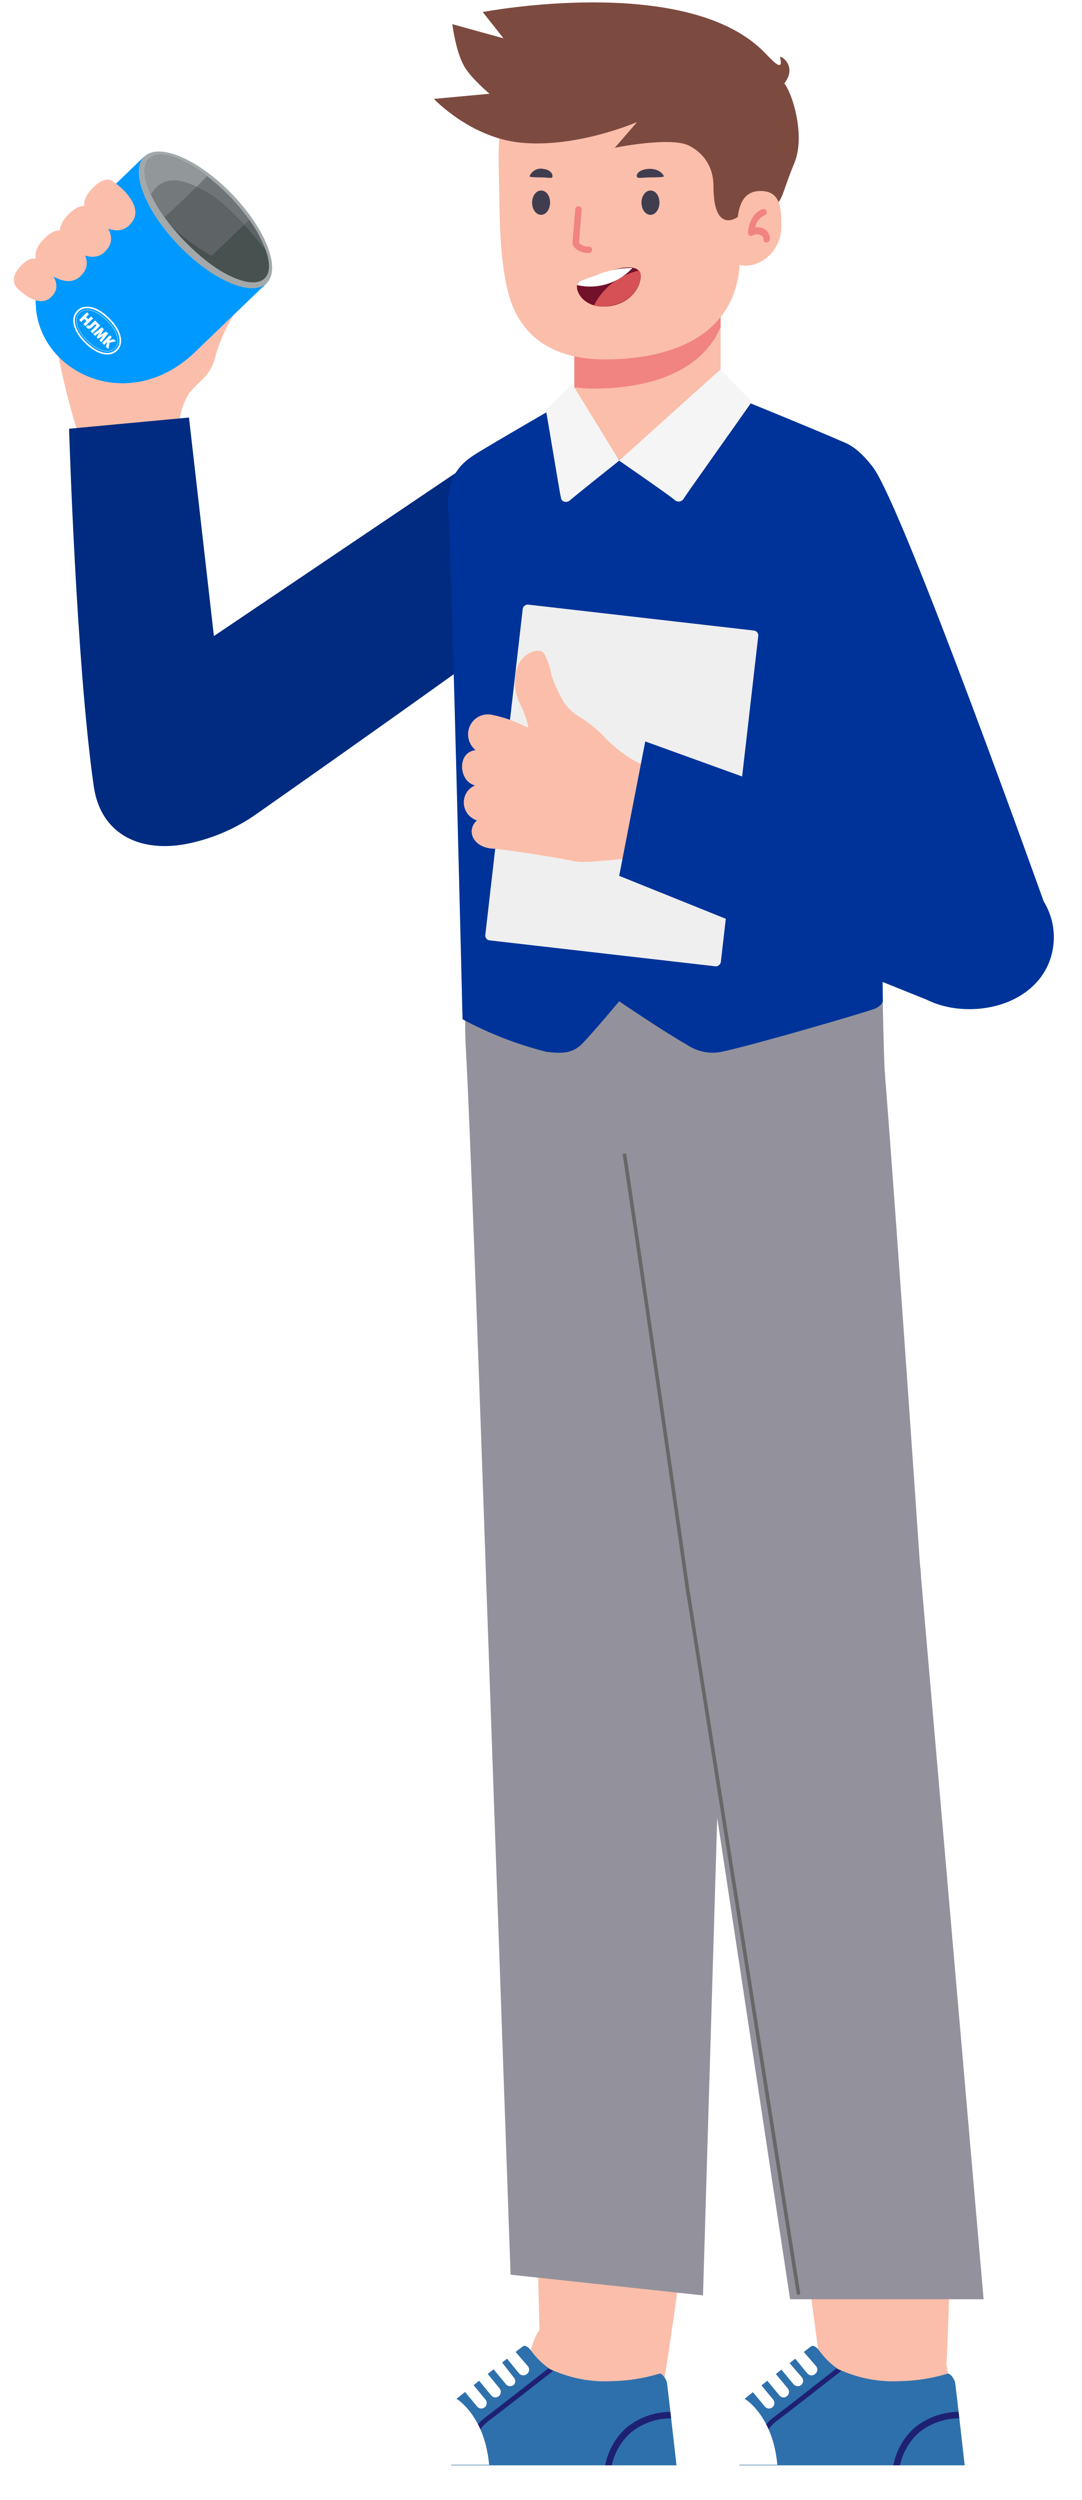 <svg width="223" height="515" viewBox="0 0 223 515" fill="none" xmlns="http://www.w3.org/2000/svg">
<path d="M118.354 60.017H148.514V95.488H118.354V60.017Z" fill="#FBBEAA"/>
<path d="M148.439 60.017H118.379V79.807C119.692 79.97 121.014 80.053 122.337 80.057C132.708 80.057 144.306 77.226 148.54 67.332L148.439 60.017Z" fill="#F18380"/>
<path d="M102.773 33.69C103.023 43.935 102.773 52.026 104.627 59.842C106.48 67.658 112.142 74.046 124.667 74.046C137.192 74.046 151.47 69.962 152.472 54.306C154.526 52.077 157.858 44.136 157.983 35.243C158.109 26.35 157.407 7.538 137.142 4.657C116.876 1.776 102.222 9.216 102.773 33.69Z" fill="#FBBEAA"/>
<path d="M113.369 41.756C113.369 43.134 112.543 44.261 111.515 44.261C110.488 44.261 109.662 43.134 109.662 41.756C109.662 40.378 110.488 39.251 111.515 39.251C112.543 39.251 113.369 40.278 113.369 41.756Z" fill="#403D4F"/>
<path d="M135.914 41.756C135.914 43.134 135.087 44.261 134.06 44.261C133.033 44.261 132.207 43.134 132.207 41.756C132.207 40.378 133.033 39.251 134.06 39.251C135.087 39.251 135.914 40.278 135.914 41.756Z" fill="#403D4F"/>
<path d="M131.38 36.545C131.555 36.771 132.883 36.545 133.885 36.545C134.887 36.545 136.816 36.545 136.816 36.32C136.816 36.094 135.864 34.541 133.359 34.817C131.555 35.017 130.904 36.144 131.38 36.545Z" fill="#403D4F"/>
<path d="M113.795 36.545C113.645 36.771 112.518 36.545 111.641 36.545C110.764 36.545 109.136 36.545 109.136 36.32C109.361 35.752 109.785 35.286 110.33 35.009C110.874 34.732 111.501 34.664 112.092 34.817C113.645 35.017 114.071 36.144 113.795 36.545Z" fill="#403D4F"/>
<path d="M121.185 52.127C119.432 52.127 118.029 50.974 117.979 50.148L118.555 43.084C118.574 42.908 118.661 42.748 118.796 42.636C118.932 42.523 119.106 42.468 119.282 42.482C119.367 42.489 119.451 42.512 119.527 42.551C119.604 42.589 119.672 42.643 119.728 42.708C119.784 42.773 119.826 42.849 119.853 42.93C119.879 43.012 119.89 43.098 119.883 43.184L119.332 49.997C119.585 50.272 119.896 50.486 120.243 50.625C120.59 50.764 120.963 50.823 121.336 50.799C121.423 50.792 121.511 50.803 121.595 50.831C121.678 50.859 121.754 50.904 121.82 50.962C121.886 51.021 121.939 51.092 121.976 51.172C122.013 51.251 122.034 51.337 122.037 51.425C122.038 51.603 121.971 51.774 121.85 51.904C121.729 52.035 121.563 52.114 121.386 52.127H121.185Z" fill="#F18380"/>
<path d="M147.042 38.349C147.042 48.457 152.052 44.699 152.052 44.699C153.305 40.942 155.487 42.557 158.355 42.557C161.223 42.557 160.855 40.468 163.723 33.58C166.018 28.069 163.373 19.312 161.652 17.192C164.504 13.455 160.636 11.228 160.77 11.795C161.652 15.53 158.594 11.776 157.062 10.303C140.706 -5.424 99.487 2.477 99.487 2.477L103.769 7.895L93.225 4.982C93.225 4.982 93.913 10.687 95.73 13.75C97.243 16.3 100.9 19.312 100.9 19.312L89.427 20.372C89.427 20.372 96.885 28.32 107.211 29.38C118.84 30.574 131.305 25.141 131.305 25.141L126.715 30.44C126.715 30.44 138.315 28.074 142.073 30.032C144.476 31.285 147.042 33.83 147.042 38.349Z" fill="#7D4A40"/>
<path d="M151.921 46.516C152.047 43.66 152.498 39.452 156.556 39.351C160.614 39.251 161.14 42.307 161.015 47.117C160.889 51.926 156.005 56.01 151.721 54.356L151.921 46.516Z" fill="#FBBEAA"/>
<path d="M157.884 49.972C157.709 49.941 157.552 49.843 157.449 49.697C157.346 49.552 157.304 49.371 157.333 49.196C157.333 49.054 157.293 48.916 157.218 48.796C157.142 48.676 157.035 48.581 156.907 48.519C156.652 48.348 156.351 48.257 156.043 48.257C155.735 48.257 155.435 48.348 155.179 48.519C155.068 48.581 154.943 48.613 154.816 48.613C154.689 48.613 154.564 48.581 154.452 48.519C154.35 48.452 154.268 48.358 154.216 48.248C154.163 48.137 154.141 48.015 154.152 47.893C154.502 43.86 157.083 43.108 157.183 43.083C157.268 43.057 157.358 43.048 157.447 43.058C157.536 43.068 157.622 43.097 157.7 43.141C157.777 43.186 157.845 43.246 157.898 43.318C157.951 43.39 157.989 43.472 158.01 43.559C158.056 43.725 158.034 43.903 157.95 44.053C157.865 44.203 157.725 44.314 157.559 44.361C157.058 44.587 156.622 44.935 156.29 45.372C155.957 45.81 155.739 46.323 155.655 46.866C156.341 46.754 157.045 46.897 157.634 47.267C157.977 47.468 158.254 47.764 158.432 48.12C158.61 48.476 158.681 48.876 158.636 49.271C158.64 49.368 158.623 49.466 158.586 49.556C158.549 49.647 158.493 49.728 158.422 49.794C158.35 49.861 158.265 49.911 158.172 49.942C158.08 49.973 157.981 49.983 157.884 49.972Z" fill="#F18380"/>
<path d="M122.913 61.145C125.331 61.051 127.653 60.172 129.526 58.64" stroke="#73102A" stroke-width="0.5" stroke-miterlimit="10" stroke-linecap="round"/>
<path d="M122.828 56.711C126.336 55.559 130.343 54.206 131.721 55.835C132.798 56.937 131.346 62.122 125.96 63.024C120.574 63.926 118.645 60.218 118.921 58.791C119.096 57.914 120.073 57.638 122.828 56.711Z" fill="#73102A"/>
<path d="M131.596 55.76H131.721C132.798 56.862 131.346 62.047 125.96 62.949C124.79 63.221 123.573 63.221 122.403 62.949C123.31 61.147 124.605 59.568 126.194 58.325C127.783 57.082 129.628 56.206 131.596 55.76Z" fill="#D65155"/>
<path d="M130.343 55.208C128.924 56.751 127.122 57.89 125.12 58.51C123.118 59.13 120.988 59.21 118.945 58.74C119.145 57.889 120.147 57.613 122.828 56.711C125.207 55.711 127.762 55.2 130.343 55.208Z" fill="white"/>
<path d="M36.935 88.782C36.807 85.983 37.556 83.215 39.078 80.863C41.421 78.146 43.176 77.478 44.233 74.05C45.047 70.868 46.345 67.83 48.084 65.044C49.327 63.336 51.19 61.938 51.19 60.634C51.19 59.329 48.705 56.814 45.165 57.528C43.648 58 42.255 58.802 41.085 59.876C39.914 60.95 38.996 62.269 38.395 63.739C38.055 62.843 37.856 61.901 37.805 60.944L37.028 39.402C37.016 38.909 36.906 38.423 36.703 37.973C36.5 37.523 36.209 37.118 35.847 36.782C35.486 36.446 35.06 36.186 34.596 36.017C34.132 35.849 33.639 35.775 33.146 35.8C32.361 35.833 31.607 36.112 30.988 36.597C30.674 36.843 25.421 43.213 20.294 49.528C15.318 55.657 10.459 61.733 10.351 62.105C11.348 71.157 13.22 80.091 15.941 88.782C15.974 90.233 16.31 91.661 16.928 92.975C17.546 94.288 18.431 95.458 19.528 96.408C20.625 97.359 21.909 98.069 23.297 98.494C24.685 98.919 26.146 99.049 27.587 98.875C28.891 98.919 30.189 98.681 31.394 98.179C32.598 97.677 33.68 96.921 34.567 95.964C35.453 95.007 36.124 93.87 36.532 92.631C36.941 91.391 37.078 90.079 36.935 88.782Z" fill="#FBBEAA"/>
<path d="M29.744 32.246L13.481 47.95C9.563 52.345 7.71 56.796 7.417 60.91C7.424 60.918 7.42 60.922 7.423 60.926C7.007 66.681 9.635 71.764 13.854 75.044C13.934 75.118 14.029 75.191 14.118 75.256C14.144 75.274 14.165 75.296 14.183 75.315C16.498 77.033 19.268 78.219 22.25 78.711C23.236 78.878 24.254 78.965 25.289 78.956C25.375 78.958 25.43 78.962 25.442 78.958C25.466 78.956 25.502 78.958 25.553 78.959C30.196 78.895 35.143 77.117 39.645 73.057L54.947 58.344L29.744 32.246Z" fill="#0099FF"/>
<path d="M7.418 60.93C6.768 69.946 13.58 77.296 22.25 78.711C23.765 78.833 24.884 78.929 25.288 78.955C25.375 78.958 25.43 78.962 25.442 78.957C25.466 78.956 25.501 78.958 25.552 78.959C26.438 78.9 33.255 78.265 42.437 69.039C49.503 61.943 52.476 59.359 52.476 59.359L43.324 55.632C43.324 55.632 29.053 70.986 20.578 72.231C12.099 73.488 7.88 66.332 7.418 60.93Z" fill="#0099FF"/>
<path d="M29.743 32.247L13.48 47.952C11.402 50.288 9.905 52.624 8.919 54.932C8.915 54.936 8.915 54.936 8.906 54.944C8.038 56.981 7.555 58.983 7.415 60.912L7.419 60.951C7.417 60.974 7.422 61.006 7.421 61.057C7.044 66.766 9.667 71.783 13.848 75.049C13.285 74.545 12.57 73.543 11.952 72.223C11.903 72.12 11.854 72.017 11.808 71.918C11.763 71.818 11.725 71.718 11.679 71.618C11.622 71.48 11.565 71.334 11.516 71.188C11.452 71.034 11.393 70.869 11.344 70.722C11.3 70.572 11.248 70.414 11.203 70.263L11.2 70.251C11.139 70.074 11.1 69.903 11.059 69.756C11 69.512 10.938 69.256 10.888 68.996C10.877 68.949 10.875 68.93 10.875 68.93C10.315 66.084 10.608 62.701 13.049 59.661C16.5 55.375 23.263 49.16 27.382 45.505C29.421 43.686 30.819 42.502 30.819 42.502C30.819 42.502 30.169 39.921 29.662 38.158C29.398 37.258 29.178 36.559 29.1 36.548C28.868 36.5 29.694 32.502 29.75 32.254L29.743 32.247Z" fill="#0099FF"/>
<path d="M29.744 32.246L13.482 47.951C11.404 50.288 9.907 52.623 8.921 54.931C10.591 52.034 14.239 46.74 20.328 44.175C23.022 43.044 25.188 43.822 27.376 45.505C30.144 47.639 32.954 51.219 36.937 54.247C44.078 59.672 53.842 59.405 54.173 59.085L54.583 58.69L52.789 59.037L46.931 57.468L42.887 54.7C42.887 54.7 34.278 45.786 33.991 45.489C33.705 45.191 29.648 38.159 29.648 38.159L29.736 32.255L29.744 32.246Z" fill="#0099FF"/>
<path d="M43.078 55.873L41.847 57.169C41.847 57.169 37.442 55.151 34.318 52.091C31.602 49.426 27.38 45.516 27.38 45.516L30.817 42.513L36.578 49.054L43.078 55.873Z" fill="#0099FF"/>
<path d="M52.473 59.364L52.052 59.756C52.747 59.673 53.497 59.501 54.172 59.093L54.943 58.349L52.473 59.364Z" fill="#0099FF"/>
<path d="M52.472 59.364L52.051 59.756C52.051 59.756 50.584 60.024 46.409 58.932C44.181 58.35 41.837 57.169 41.837 57.169L43.312 55.638C43.312 55.638 48.305 58.02 48.365 58.17C48.438 58.315 52.472 59.364 52.472 59.364Z" fill="#0099FF"/>
<path d="M36.861 50.595C29.903 43.389 26.718 35.176 29.748 32.25C32.778 29.324 40.875 32.793 47.834 39.999C54.792 47.205 57.977 55.419 54.947 58.344C51.917 61.271 43.82 57.801 36.861 50.595Z" fill="#A3A9AA"/>
<path d="M30.733 32.697C29.366 34.017 29.604 36.721 31.098 39.993C31.745 41.413 32.634 42.952 33.729 44.513C33.841 44.663 33.952 44.822 34.07 44.98C35.173 46.505 36.467 48.054 37.93 49.569C39.458 51.151 41.038 52.552 42.58 53.739C47.703 57.676 52.55 59.28 54.545 57.354C55.703 56.236 55.702 54.091 54.749 51.467C54.749 51.467 54.749 51.467 54.746 51.455C54.063 49.589 52.905 47.457 51.345 45.275C50.212 43.693 48.867 42.064 47.339 40.482C45.812 38.901 44.231 37.499 42.682 36.304C37.567 32.376 32.723 30.775 30.733 32.697Z" fill="#475150"/>
<path d="M7.419 61.061C7.042 66.77 9.665 71.787 13.846 75.053C13.846 75.053 12.689 73.724 11.95 72.227C11.901 72.124 11.852 72.021 11.806 71.922C11.761 71.822 11.723 71.722 11.677 71.623C11.613 71.477 11.559 71.335 11.514 71.192C11.45 71.038 11.391 70.873 11.342 70.727C11.291 70.56 11.239 70.41 11.201 70.267L11.198 70.255C11.137 70.078 11.098 69.907 11.057 69.76C10.952 69.381 10.903 69.113 10.886 69C10.875 68.953 10.873 68.934 10.873 68.934C10.873 68.934 9.479 67.403 8.623 65.645C7.468 63.281 7.451 61.704 7.419 61.061Z" fill="#0099FF"/>
<path d="M20.703 71.532C19.778 72.883 19.488 74.047 20.245 74.909C22.271 77.243 29.855 76.033 34.939 71.504C40.019 66.971 43.379 60.655 41.352 58.321C41.242 58.198 41.13 58.091 41 58.009L40.993 58.001C38.728 56.328 33.591 59.329 28.763 63.619C25.595 66.463 22.252 69.267 20.703 71.532Z" fill="#0099FF"/>
<path d="M20.246 72.279C20.246 72.279 25.05 72.218 29.91 68.579C33.036 66.249 41.002 58.011 41.002 58.011L40.995 58.004C38.73 56.33 33.716 59.084 28.804 63.261C20.812 70.06 20.246 72.279 20.246 72.279Z" fill="#0099FF"/>
<path d="M42.684 36.304L33.919 44.769C33.919 44.769 36.228 47.848 37.931 49.569C39.48 51.129 41.039 52.552 42.581 53.739L51.346 45.275C50.214 43.692 48.868 42.064 47.341 40.482C45.81 38.897 44.229 37.495 42.684 36.304Z" fill="#5E6466"/>
<path d="M30.734 32.696C29.367 34.017 29.713 36.667 31.099 39.993C31.922 41.968 33.919 44.769 33.919 44.769C33.919 44.769 38.046 40.948 40.55 38.451C41.778 37.222 42.684 36.304 42.684 36.304C37.568 32.375 32.724 30.775 30.734 32.696Z" fill="#747A7C"/>
<path d="M30.733 32.697C29.365 34.017 29.604 36.721 31.098 39.993C33.31 36.472 36.507 36.585 40.487 38.424C40.511 38.422 40.529 38.441 40.548 38.452C41.311 38.806 42.103 39.225 42.922 39.682C45.226 40.995 48.038 43.733 50.344 46.234C52.82 48.938 54.707 51.371 54.745 51.463C54.745 51.463 54.745 51.463 54.742 51.451C54.059 49.585 52.901 47.453 51.341 45.271C50.208 43.689 48.863 42.06 47.336 40.479C46.461 39.573 45.568 38.727 44.677 37.944C44.012 37.359 43.347 36.81 42.682 36.305C37.567 32.376 32.722 30.775 30.733 32.697Z" fill="#929799"/>
<path d="M42.684 36.304L40.55 38.451C41.312 38.805 42.104 39.225 42.924 39.681C45.227 40.995 48.039 43.733 50.346 46.234L51.343 45.271C50.21 43.689 48.865 42.06 47.337 40.478C46.462 39.572 45.57 38.727 44.679 37.944L42.684 36.304Z" fill="#6F7577"/>
<path d="M50.346 46.234L51.343 45.271C51.343 45.271 52.502 46.742 53.371 48.479C54.24 50.215 54.747 51.463 54.747 51.463L50.346 46.234Z" fill="#5E6466"/>
<path d="M35.437 46.662C36.787 48.329 38.465 50.145 40.564 52.058C47.065 58.014 51.521 58.124 51.521 58.124C51.521 58.124 52.91 56.704 46.951 49.514C46.951 49.514 47.879 50.971 48.173 52.251C48.333 52.958 47.938 53.986 45.61 53.536C43.751 53.171 37.951 49.308 35.437 46.662Z" fill="#475150"/>
<path d="M39.45 43.954C39.298 44.101 39.481 44.534 39.854 44.92C40.227 45.307 40.653 45.505 40.806 45.357C40.958 45.21 40.779 44.781 40.402 44.391C40.025 44.009 39.598 43.811 39.45 43.954Z" fill="#5E6466"/>
<path d="M27.43 45.414C29.195 42.6 25.613 38.889 23.34 37.439C23.34 37.439 21.973 35.856 19.138 38.691C16.008 41.822 17.886 43.964 17.886 43.964C19.931 46.139 24.704 49.764 27.43 45.414Z" fill="#FBBEAA"/>
<path d="M22.422 50.863C24.186 48.049 20.604 44.338 18.331 42.888C18.331 42.888 16.964 41.306 14.129 44.14C10.999 47.271 12.877 49.413 12.877 49.413C14.922 51.588 19.695 55.214 22.422 50.863Z" fill="#FBBEAA"/>
<path d="M17.413 55.872C19.177 53.058 15.596 49.347 13.323 47.897C13.323 47.897 11.955 46.314 9.121 49.149C5.99 52.279 7.869 54.422 7.869 54.422C9.914 56.597 14.687 60.222 17.413 55.872Z" fill="#FBBEAA"/>
<path d="M11.234 60.33C12.695 57.971 9.727 54.861 7.844 53.646C7.844 53.646 6.71 52.319 4.361 54.695C1.767 57.319 3.323 59.115 3.323 59.115C5.018 60.938 8.974 63.976 11.234 60.33Z" fill="#FBBEAA"/>
<path d="M17.911 64.33L18.325 64.743L17.742 65.325L18.183 65.766L18.765 65.184L19.179 65.597L17.588 67.187L17.175 66.774L17.805 66.144L17.364 65.703L16.734 66.333L16.321 65.92L17.911 64.33L17.911 64.33ZM20.653 67.071L19.063 68.662L18.664 68.262L19.877 67.049L19.615 66.787L19.159 67.244C18.954 67.449 18.689 67.686 18.437 67.718C18.17 67.766 17.915 67.606 17.729 67.325L18.123 66.93C18.295 67.198 18.446 67.158 18.761 66.843L19.596 66.008L20.656 67.069L20.653 67.071ZM20.998 67.416L21.411 67.83L20.7 69.008L21.879 68.297L22.292 68.71L20.895 70.494L20.509 70.108L21.264 69.162L20.192 69.791L19.917 69.516L20.548 68.445L19.601 69.2L19.216 68.814L20.998 67.416L20.998 67.416ZM22.637 69.055L23.05 69.468L22.404 70.114L23.449 69.868L23.904 70.322L22.594 70.586L22.328 71.927L21.832 71.431L22.107 70.414L21.461 71.06L21.048 70.647L22.638 69.056L22.637 69.055L22.637 69.055ZM22.56 65.576C20.081 63.097 17.417 62.481 15.907 63.992C14.41 65.488 15.011 68.165 17.491 70.645C19.984 73.138 22.65 73.725 24.145 72.23C25.655 70.719 25.055 68.07 22.56 65.576ZM17.726 70.41C15.398 68.081 14.771 65.597 16.142 64.227C17.527 62.842 19.998 63.484 22.325 65.811C24.666 68.153 25.297 70.609 23.911 71.996C22.54 73.367 20.069 72.752 17.726 70.41ZM22.104 66.032C19.914 63.843 17.619 63.217 16.375 64.46C15.132 65.704 15.758 67.999 17.947 70.189C20.137 72.379 22.432 73.004 23.676 71.761C24.921 70.519 24.295 68.223 22.104 66.032ZM17.994 70.143C15.83 67.98 15.204 65.716 16.416 64.504C17.628 63.292 19.893 63.92 22.055 66.082C24.217 68.243 24.844 70.509 23.633 71.721C22.422 72.934 20.157 72.306 17.993 70.143L17.994 70.143Z" fill="white"/>
<path d="M179.848 96.155C185.999 104.064 215.634 187.18 215.634 187.18C182.683 176.636 199.06 172.594 181.139 175.609C181.139 175.609 153.14 116.189 152.351 111.849C151.527 108.428 151.897 104.829 153.398 101.647C154.9 98.464 157.443 95.89 160.607 94.351C169.427 89.842 173.697 88.247 179.848 96.155Z" fill="#003399"/>
<path d="M110.839 86.019L44.078 131.046C44.359 133.349 38.948 86.019 38.948 86.019L14.238 88.326C14.238 88.326 15.681 136.514 19.318 161.963C20.761 172.062 29.168 175.893 39.135 173.718C44.057 172.644 48.69 170.624 52.813 167.731C70.53 155.295 120.233 120.269 124.297 115.863C131.308 108.261 131.308 102.566 127.279 96.307C123.249 90.049 114.627 85.079 110.839 86.019Z" fill="#002B80"/>
<path d="M189.627 322.625C190.048 325.845 189.827 329.117 188.975 332.252C188.124 335.386 186.66 338.32 184.667 340.885C182.674 343.45 180.193 345.594 177.366 347.194C174.539 348.793 171.423 349.816 168.199 350.204C164.974 350.592 161.704 350.336 158.579 349.452C155.454 348.568 152.535 347.073 149.991 345.053C147.447 343.034 145.329 340.53 143.759 337.687C142.189 334.844 141.199 331.717 140.845 328.489C140.845 328.489 128.055 238.659 125.022 220.511C121.989 202.363 125.199 187.173 145.521 182.851C166.601 178.377 179.769 193.82 181.362 209.289C182.954 224.758 189.627 322.625 189.627 322.625Z" fill="#93929C"/>
<path d="M149.312 324.369C149.392 330.885 146.881 337.166 142.331 341.83C137.78 346.494 131.563 349.16 125.047 349.24C118.532 349.321 112.251 346.809 107.586 342.259C102.922 337.708 100.257 331.491 100.176 324.975C100.176 324.975 97.067 234.286 96.006 215.911C94.944 197.536 99.746 182.8 120.422 180.677C141.856 178.478 153.28 195.236 153.28 210.805C153.28 226.375 149.312 324.369 149.312 324.369Z" fill="#93929C"/>
<path d="M109.983 431.234C109.983 431.234 111.197 482.771 111.5 490.48C111.803 498.189 116.681 500.287 124.542 500.97C132.403 501.652 135.714 495.409 136.826 490.455C137.938 485.501 144.662 434.975 144.662 434.975L109.983 431.234Z" fill="#FBBEAA"/>
<path d="M110.868 467.176L139.859 470.285C142.109 454.336 144.662 434.899 144.662 434.899L109.983 431.158C109.983 431.158 110.438 450.469 110.868 467.176Z" fill="#F18380"/>
<path d="M149.312 324.369C149.272 321.143 148.597 317.956 147.326 314.99C146.054 312.025 144.211 309.339 141.902 307.086C139.592 304.833 136.862 303.056 133.866 301.858C130.87 300.661 127.667 300.065 124.441 300.104C121.214 300.144 118.028 300.819 115.062 302.091C112.097 303.362 109.411 305.205 107.157 307.515C104.904 309.824 103.128 312.555 101.93 315.551C100.732 318.547 100.136 321.749 100.176 324.976L105.231 468.624L144.889 472.895L149.312 324.369Z" fill="#93929C"/>
<path d="M161.874 433.206C161.874 433.206 168.597 484.313 169.709 491.921C170.822 499.529 175.902 501.147 183.813 500.97C191.725 500.793 194.328 494.247 194.909 489.217C195.491 484.187 196.754 433.206 196.754 433.206H161.874Z" fill="#FBBEAA"/>
<path d="M166.727 468.845H195.896C196.401 452.769 196.881 433.206 196.881 433.206H161.875C161.875 433.206 164.402 452.264 166.727 468.845Z" fill="#F18380"/>
<path d="M189.627 322.625C188.788 316.208 185.45 310.382 180.34 306.411C175.23 302.441 168.76 300.647 162.334 301.419C155.909 302.192 150.048 305.468 146.025 310.536C142.001 315.605 140.14 322.056 140.845 328.489L162.834 473.679H202.719L189.627 322.625Z" fill="#93929C"/>
<path d="M141.881 328.489L164.553 472.415" stroke="#676767" stroke-width="0.75" stroke-miterlimit="10" stroke-linecap="round"/>
<path d="M141.856 328.489C141.856 328.489 129.067 238.659 126.034 220.511" stroke="#676767" stroke-width="0.75" stroke-miterlimit="10" stroke-linecap="round"/>
<path d="M181.16 474.835C178.293 474.629 175.45 475.483 173.172 477.235C170.893 478.987 169.338 481.515 168.8 484.338L155.606 497.861V506.277H197.892C197.892 506.277 195.769 491.112 195.162 487.7C194.556 484.288 192.508 474.835 181.16 474.835Z" fill="#FBBEAA"/>
<path d="M168.825 484.237C168.345 483.58 167.663 483.075 167.183 483.378C166.702 483.681 153.938 493.791 153.331 494.297C152.958 494.648 152.675 495.084 152.508 495.568C152.341 496.053 152.294 496.571 152.371 497.077V507.92H198.828C198.828 507.92 197.008 491.896 196.881 491.011C196.755 490.126 195.87 488.964 195.365 488.989C192.176 489.966 188.867 490.493 185.533 490.556C181.101 490.791 176.681 489.923 172.667 488.029C171.179 486.994 169.88 485.711 168.825 484.237Z" fill="#2E70AC"/>
<path d="M160.004 498.821C162.254 497.153 170.342 490.834 173.375 488.458L172.667 488.104C172.572 488.063 172.486 488.003 172.415 487.927C169.179 490.455 161.571 496.42 159.398 498.038C157.56 499.446 156.301 501.478 155.859 503.75L156.845 503.902C157.262 501.887 158.382 500.086 160.004 498.821Z" fill="#1E2173"/>
<path d="M197.564 496.875C194.29 496.908 191.121 498.039 188.566 500.085C186.255 502.132 184.691 504.888 184.117 507.92H185.482C186.04 505.293 187.421 502.911 189.425 501.121C191.777 499.237 194.702 498.212 197.715 498.215L197.564 496.875Z" fill="#1E2173"/>
<path d="M144.864 507.896H198.828C199.205 507.896 199.51 508.201 199.51 508.578V513.81C199.51 514.187 199.205 514.492 198.828 514.492H144.864C144.487 514.492 144.182 514.187 144.182 513.81V508.578C144.182 508.201 144.487 507.896 144.864 507.896Z" fill="white"/>
<path d="M153.458 494.196C152.978 493.993 150.627 494.676 147.569 497.684C146.295 499 145.379 500.619 144.905 502.388C144.432 504.157 144.418 506.018 144.864 507.794H160.207C159.347 498.088 153.938 494.398 153.458 494.196Z" fill="white"/>
<path d="M159.347 494.348C159.536 494.58 159.627 494.877 159.598 495.175C159.57 495.473 159.425 495.748 159.195 495.94C159.083 496.033 158.953 496.103 158.813 496.146C158.673 496.189 158.526 496.203 158.38 496.189C158.235 496.175 158.093 496.133 157.964 496.064C157.835 495.995 157.721 495.901 157.628 495.788L155.101 492.73C154.911 492.498 154.821 492.201 154.849 491.903C154.878 491.605 155.023 491.33 155.252 491.138C155.364 491.041 155.493 490.969 155.634 490.924C155.774 490.879 155.922 490.863 156.068 490.878C156.215 490.892 156.357 490.936 156.486 491.006C156.615 491.077 156.729 491.173 156.819 491.289L159.347 494.348Z" fill="white"/>
<path d="M162.355 492.047C162.544 492.279 162.635 492.577 162.606 492.875C162.578 493.173 162.433 493.448 162.203 493.64C162.092 493.736 161.962 493.809 161.822 493.853C161.682 493.898 161.534 493.914 161.387 493.9C161.241 493.886 161.098 493.842 160.969 493.771C160.84 493.7 160.727 493.604 160.636 493.488L158.108 490.43C157.925 490.195 157.839 489.899 157.867 489.603C157.895 489.307 158.036 489.033 158.26 488.837C158.371 488.741 158.501 488.668 158.641 488.623C158.782 488.579 158.93 488.563 159.076 488.577C159.223 488.591 159.365 488.635 159.494 488.706C159.623 488.777 159.736 488.873 159.827 488.989L162.355 492.047Z" fill="white"/>
<path d="M165.262 489.773C165.453 489.998 165.546 490.289 165.523 490.583C165.499 490.877 165.36 491.149 165.135 491.34C164.903 491.529 164.606 491.62 164.308 491.591C164.01 491.563 163.735 491.418 163.543 491.188L161.015 488.13C160.909 488.026 160.825 487.903 160.767 487.766C160.709 487.629 160.68 487.482 160.68 487.334C160.68 487.185 160.709 487.039 160.767 486.902C160.825 486.765 160.909 486.641 161.015 486.538C161.25 486.354 161.545 486.268 161.842 486.296C162.138 486.324 162.412 486.465 162.608 486.689L165.262 489.773Z" fill="white"/>
<path d="M168.193 487.473C168.286 487.585 168.356 487.715 168.399 487.855C168.442 487.995 168.457 488.142 168.443 488.288C168.428 488.433 168.386 488.575 168.317 488.704C168.248 488.833 168.155 488.947 168.042 489.04C167.829 489.248 167.543 489.365 167.246 489.365C166.948 489.365 166.662 489.248 166.449 489.04L163.922 485.956C163.732 485.724 163.642 485.427 163.67 485.129C163.699 484.831 163.844 484.556 164.073 484.364C164.186 484.271 164.316 484.201 164.456 484.158C164.596 484.115 164.743 484.1 164.888 484.115C165.034 484.129 165.175 484.171 165.304 484.24C165.433 484.309 165.548 484.402 165.641 484.515L168.193 487.473Z" fill="white"/>
<path d="M121.762 474.835C118.895 474.629 116.052 475.483 113.774 477.235C111.495 478.987 109.94 481.515 109.402 484.338L96.233 497.861V506.277H138.494C138.494 506.277 136.396 491.112 135.764 487.7C135.133 484.288 133.11 474.835 121.762 474.835Z" fill="#FBBEAA"/>
<path d="M109.427 484.237C108.947 483.58 108.29 483.075 107.785 483.378C107.279 483.681 94.54 493.791 93.959 494.297C93.377 494.802 92.973 495.434 92.973 497.077V507.92H139.43C139.43 507.92 137.61 491.896 137.483 491.011C137.357 490.126 136.472 488.964 135.967 488.989C132.778 489.966 129.469 490.493 126.135 490.556C121.711 490.795 117.298 489.927 113.295 488.029C111.795 486.999 110.486 485.716 109.427 484.237Z" fill="#2E70AC"/>
<path d="M100.606 498.821C102.856 497.153 110.944 490.834 113.977 488.458L113.295 488.104C113.191 488.064 113.097 488.004 113.017 487.927C109.781 490.455 102.173 496.42 100 498.038C98.162 499.446 96.903 501.478 96.461 503.75L97.447 503.902C97.876 501.892 98.993 500.095 100.606 498.821Z" fill="#1E2173"/>
<path d="M138.166 496.875C134.892 496.908 131.723 498.039 129.168 500.085C126.858 502.132 125.293 504.888 124.719 507.92H126.084C126.649 505.289 128.039 502.907 130.052 501.121C132.393 499.234 135.311 498.208 138.317 498.215L138.166 496.875Z" fill="#1E2173"/>
<path d="M85.466 507.896H139.43C139.807 507.896 140.112 508.201 140.112 508.578V513.81C140.112 514.187 139.807 514.492 139.43 514.492H85.466C85.089 514.492 84.784 514.187 84.784 513.81V508.578C84.784 508.201 85.089 507.896 85.466 507.896Z" fill="white"/>
<path d="M94.06 494.196C93.58 493.993 91.229 494.676 88.171 497.684C86.897 499 85.981 500.619 85.507 502.388C85.034 504.157 85.02 506.018 85.466 507.794H100.809C99.949 498.088 94.54 494.398 94.06 494.196Z" fill="white"/>
<path d="M100.05 494.348C100.24 494.58 100.33 494.877 100.302 495.175C100.273 495.473 100.128 495.748 99.898 495.94C99.786 496.033 99.656 496.103 99.516 496.146C99.376 496.189 99.229 496.203 99.084 496.189C98.938 496.175 98.796 496.133 98.668 496.064C98.538 495.995 98.424 495.901 98.331 495.788L95.804 492.73C95.621 492.496 95.534 492.2 95.562 491.904C95.591 491.607 95.731 491.333 95.956 491.138C96.067 491.041 96.197 490.969 96.337 490.924C96.477 490.879 96.625 490.863 96.772 490.878C96.918 490.892 97.06 490.936 97.189 491.006C97.318 491.077 97.432 491.173 97.523 491.289L100.05 494.348Z" fill="white"/>
<path d="M102.957 492.047C103.146 492.279 103.237 492.577 103.208 492.875C103.18 493.173 103.035 493.448 102.805 493.64C102.694 493.736 102.564 493.809 102.424 493.854C102.284 493.898 102.136 493.914 101.989 493.9C101.843 493.886 101.7 493.842 101.571 493.771C101.442 493.7 101.329 493.604 101.238 493.488L98.711 490.43C98.527 490.195 98.441 489.899 98.469 489.603C98.497 489.307 98.638 489.033 98.862 488.837C99.094 488.648 99.391 488.558 99.69 488.586C99.988 488.614 100.263 488.759 100.455 488.989L102.957 492.047Z" fill="white"/>
<path d="M105.864 489.773C105.969 489.874 106.053 489.996 106.11 490.13C106.168 490.265 106.197 490.41 106.197 490.556C106.197 490.702 106.168 490.847 106.11 490.982C106.053 491.116 105.969 491.238 105.864 491.34C105.632 491.529 105.334 491.619 105.036 491.591C104.738 491.563 104.463 491.418 104.271 491.188L101.744 488.13C101.554 487.898 101.464 487.6 101.492 487.302C101.521 487.004 101.665 486.729 101.895 486.537C102.008 486.444 102.138 486.374 102.278 486.331C102.418 486.289 102.565 486.274 102.71 486.288C102.856 486.302 102.997 486.345 103.126 486.414C103.255 486.482 103.37 486.576 103.462 486.689L105.864 489.773Z" fill="white"/>
<path d="M108.795 487.473C108.888 487.585 108.958 487.715 109.001 487.855C109.044 487.995 109.059 488.142 109.045 488.288C109.031 488.433 108.988 488.575 108.919 488.704C108.85 488.833 108.757 488.947 108.644 489.04C108.431 489.248 108.145 489.365 107.848 489.365C107.55 489.365 107.264 489.248 107.051 489.04L104.524 485.956C104.334 485.724 104.244 485.427 104.272 485.129C104.301 484.831 104.446 484.556 104.675 484.364C104.788 484.271 104.918 484.201 105.058 484.158C105.198 484.115 105.345 484.1 105.49 484.115C105.636 484.129 105.777 484.171 105.906 484.24C106.036 484.309 106.15 484.402 106.243 484.515L108.795 487.473Z" fill="white"/>
<path d="M96.749 196.253C96.749 196.253 96.749 222.464 96.749 223.905C96.749 225.346 109.387 237.705 126.17 237.705C151.976 237.705 182.863 228.277 182.408 222.135C182.105 218.091 181.726 196.253 181.726 196.253H96.749Z" fill="#93929C"/>
<path d="M117.899 81.881C117.899 81.881 100.383 91.991 97.679 93.76C94.974 95.53 91.84 98.26 92.421 105.64C93.003 113.02 95.328 209.978 95.328 209.978C100.798 212.929 106.614 215.188 112.642 216.701C115.549 217.03 117.849 217.106 119.82 215.185C121.792 213.264 127.605 206.288 127.605 206.288C127.605 206.288 137.185 212.783 141.507 215.185C142.537 215.904 143.701 216.408 144.929 216.669C146.158 216.929 147.427 216.94 148.66 216.701C154.953 215.412 179.723 208.183 180.507 207.728C181.291 207.273 182.024 206.793 181.948 205.934C181.872 205.074 181.417 106.474 181.088 102.026C181.023 99.643 180.274 97.33 178.929 95.362C177.584 93.395 175.702 91.856 173.506 90.93C168.223 88.579 148.382 80.516 148.382 80.516L127.681 94.898L117.899 81.881Z" fill="#003399"/>
<path d="M117.899 79.05L127.63 94.898C127.63 94.898 118.076 102.481 117.52 103.037C116.964 103.593 115.852 103.543 115.624 102.658C115.397 101.773 112.642 84.965 112.591 84.965C112.543 84.876 112.517 84.776 112.517 84.674C112.517 84.573 112.543 84.473 112.591 84.384C112.844 84.207 117.899 79.05 117.899 79.05Z" fill="#F5F5F5"/>
<g filter="url(#filter0_d_203_577)">
<rect width="48.884" height="69.659" rx="1" transform="matrix(-0.993 -0.114 -0.114 0.993 154.391 130.019)" fill="#EFEFEF"/>
</g>
<path d="M148.483 76.118L127.605 94.898C127.605 94.898 138.6 102.48 139.08 103.037C139.22 103.156 139.385 103.241 139.563 103.287C139.741 103.333 139.927 103.338 140.107 103.302C140.288 103.265 140.457 103.188 140.603 103.077C140.749 102.965 140.868 102.822 140.95 102.657C141.759 101.368 154.7 83.195 154.751 83.043C154.805 82.956 154.833 82.855 154.833 82.753C154.833 82.65 154.805 82.55 154.751 82.462C154.473 82.311 148.483 76.118 148.483 76.118Z" fill="#F5F5F5"/>
<path d="M133.803 158.246C130.339 156.783 127.206 154.614 124.605 151.877C122.995 150.187 121.168 148.72 119.175 147.516C118.006 146.785 116.997 145.821 116.212 144.683C115.174 142.919 114.316 141.056 113.649 139.123C113.402 137.458 112.836 135.854 111.982 134.4C111.17 133.655 108.304 134.053 106.816 136.945C106.304 138.233 106.071 139.619 106.135 141.011C106.199 142.404 106.557 143.77 107.186 145.018C107.926 146.516 108.506 148.086 108.915 149.704L108.645 149.866C106.378 148.662 103.956 147.79 101.452 147.274C100.544 147.071 99.598 147.181 98.766 147.585C97.935 147.99 97.266 148.667 96.869 149.506C96.471 150.345 96.367 151.298 96.574 152.211C96.781 153.124 97.286 153.944 98.008 154.538C94.101 154.987 94.544 161.014 97.899 161.811C97.181 162.113 96.574 162.63 96.162 163.293C95.749 163.957 95.551 164.734 95.593 165.52C95.635 166.306 95.916 167.062 96.397 167.688C96.879 168.313 97.538 168.777 98.285 169.016C95.903 171.213 97.644 174.834 101.971 174.849C105.486 175.207 114.887 176.679 118.158 177.383C121.429 178.087 128.003 176.529 130.115 177.183C133.258 178.335 136.91 178.354 139.695 170.082C142.48 161.81 137.038 159.315 133.803 158.246Z" fill="#FBBEAA"/>
<path d="M127.614 180.438L190.935 205.932C199.027 210 212.175 207.913 216.138 198.449C216.864 196.684 217.223 194.79 217.195 192.882C217.167 190.975 216.752 189.092 215.974 187.35C215.197 185.607 214.073 184.041 212.672 182.745C211.271 181.45 209.622 180.453 207.824 179.814L132.987 152.747L127.614 180.438Z" fill="#003399"/>
<defs>
<filter id="filter0_d_203_577" x="97.982" y="124.546" width="58.301" height="74.569" filterUnits="userSpaceOnUse" color-interpolation-filters="sRGB">
<feFlood flood-opacity="0" result="BackgroundImageFix"/>
<feColorMatrix in="SourceAlpha" type="matrix" values="0 0 0 0 0 0 0 0 0 0 0 0 0 0 0 0 0 0 127 0" result="hardAlpha"/>
<feOffset dx="2"/>
<feComposite in2="hardAlpha" operator="out"/>
<feColorMatrix type="matrix" values="0 0 0 0 0.604 0 0 0 0 0.6 0 0 0 0 0.631 0 0 0 1 0"/>
<feBlend mode="normal" in2="BackgroundImageFix" result="effect1_dropShadow_203_577"/>
<feBlend mode="normal" in="SourceGraphic" in2="effect1_dropShadow_203_577" result="shape"/>
</filter>
</defs>
</svg>
